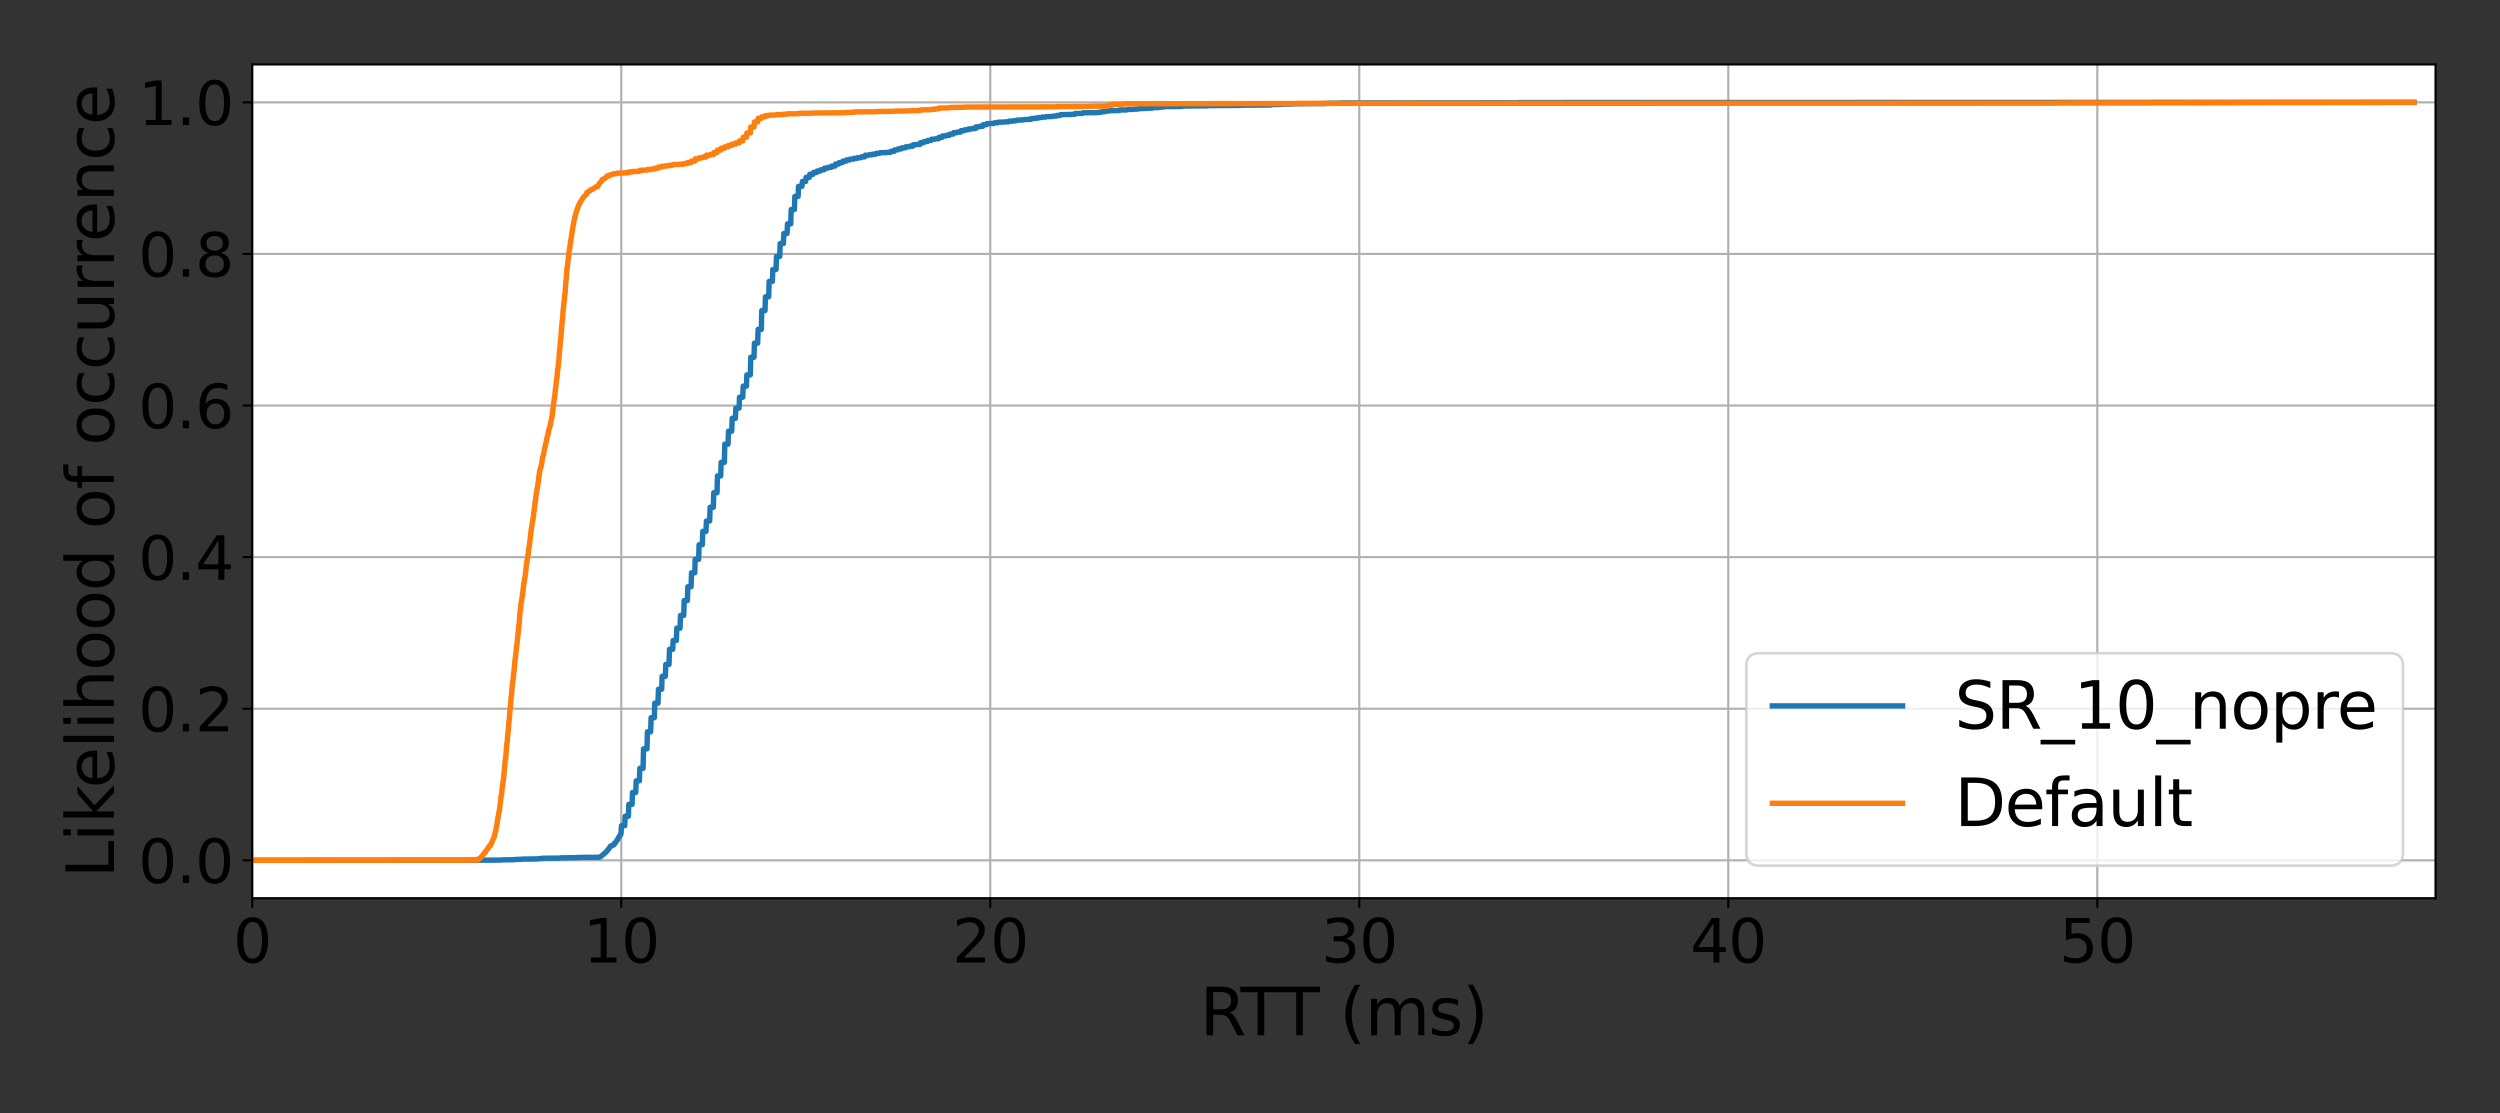 <?xml version="1.0" encoding="utf-8" standalone="no"?>
<!DOCTYPE svg PUBLIC "-//W3C//DTD SVG 1.1//EN"
  "http://www.w3.org/Graphics/SVG/1.1/DTD/svg11.dtd">
<svg xmlns:xlink="http://www.w3.org/1999/xlink" width="921.6pt" height="410.4pt" viewBox="0 0 921.6 410.4" xmlns="http://www.w3.org/2000/svg" version="1.1">
 <rect x="0" y="0" width="921.6" height="410.4" fill="#333333" stroke="none"/>
 <defs>
  <style type="text/css">*{stroke-linejoin: round; stroke-linecap: butt}</style>
 </defs>
 <g id="figure_1">
  <g id="patch_1">
   <path d="M 0 410.4 
L 921.6 410.4 
L 921.6 0 
L 0 0 
L 0 410.4 
z
" style="fill: none"/>
  </g>
  <g id="axes_1">
   <g id="patch_2">
    <path d="M 92.974 331.121 
L 897.84 331.121 
L 897.84 23.76 
L 92.974 23.76 
z
" style="fill: #ffffff"/>
   </g>
   <g id="matplotlib.axis_1">
    <g id="xtick_1">
     <g id="line2d_1">
      <path d="M 92.974 331.121 
L 92.974 23.76 
" clip-path="url(#p7b91f617e2)" style="fill: none; stroke: #b0b0b0; stroke-width: 0.8; stroke-linecap: square"/>
     </g>
     <g id="line2d_2">
      <defs>
       <path id="mb6446c15c0" d="M 0 0 
L 0 3.5 
" style="stroke: #000000; stroke-width: 0.8"/>
      </defs>
      <g>
       <use xlink:href="#mb6446c15c0" x="92.974" y="331.121" style="stroke: #000000; stroke-width: 0.8"/>
      </g>
     </g>
     <g id="text_1">
      <!-- 0 -->
      <g transform="translate(85.976 354.837)scale(0.22 -0.22)">
       <defs>
        <path id="DejaVuSans-30" d="M 2034 4250 
Q 1547 4250 1301 3770 
Q 1056 3291 1056 2328 
Q 1056 1369 1301 889 
Q 1547 409 2034 409 
Q 2525 409 2770 889 
Q 3016 1369 3016 2328 
Q 3016 3291 2770 3770 
Q 2525 4250 2034 4250 
z
M 2034 4750 
Q 2819 4750 3233 4129 
Q 3647 3509 3647 2328 
Q 3647 1150 3233 529 
Q 2819 -91 2034 -91 
Q 1250 -91 836 529 
Q 422 1150 422 2328 
Q 422 3509 836 4129 
Q 1250 4750 2034 4750 
z
" transform="scale(0.016)"/>
       </defs>
       <use xlink:href="#DejaVuSans-30"/>
      </g>
     </g>
    </g>
    <g id="xtick_2">
     <g id="line2d_3">
      <path d="M 229.01 331.121 
L 229.01 23.76 
" clip-path="url(#p7b91f617e2)" style="fill: none; stroke: #b0b0b0; stroke-width: 0.8; stroke-linecap: square"/>
     </g>
     <g id="line2d_4">
      <g>
       <use xlink:href="#mb6446c15c0" x="229.01" y="331.121" style="stroke: #000000; stroke-width: 0.8"/>
      </g>
     </g>
     <g id="text_2">
      <!-- 10 -->
      <g transform="translate(215.012 354.837)scale(0.22 -0.22)">
       <defs>
        <path id="DejaVuSans-31" d="M 794 531 
L 1825 531 
L 1825 4091 
L 703 3866 
L 703 4441 
L 1819 4666 
L 2450 4666 
L 2450 531 
L 3481 531 
L 3481 0 
L 794 0 
L 794 531 
z
" transform="scale(0.016)"/>
       </defs>
       <use xlink:href="#DejaVuSans-31"/>
       <use xlink:href="#DejaVuSans-30" x="63.623"/>
      </g>
     </g>
    </g>
    <g id="xtick_3">
     <g id="line2d_5">
      <path d="M 365.046 331.121 
L 365.046 23.76 
" clip-path="url(#p7b91f617e2)" style="fill: none; stroke: #b0b0b0; stroke-width: 0.8; stroke-linecap: square"/>
     </g>
     <g id="line2d_6">
      <g>
       <use xlink:href="#mb6446c15c0" x="365.046" y="331.121" style="stroke: #000000; stroke-width: 0.8"/>
      </g>
     </g>
     <g id="text_3">
      <!-- 20 -->
      <g transform="translate(351.048 354.837)scale(0.22 -0.22)">
       <defs>
        <path id="DejaVuSans-32" d="M 1228 531 
L 3431 531 
L 3431 0 
L 469 0 
L 469 531 
Q 828 903 1448 1529 
Q 2069 2156 2228 2338 
Q 2531 2678 2651 2914 
Q 2772 3150 2772 3378 
Q 2772 3750 2511 3984 
Q 2250 4219 1831 4219 
Q 1534 4219 1204 4116 
Q 875 4013 500 3803 
L 500 4441 
Q 881 4594 1212 4672 
Q 1544 4750 1819 4750 
Q 2544 4750 2975 4387 
Q 3406 4025 3406 3419 
Q 3406 3131 3298 2873 
Q 3191 2616 2906 2266 
Q 2828 2175 2409 1742 
Q 1991 1309 1228 531 
z
" transform="scale(0.016)"/>
       </defs>
       <use xlink:href="#DejaVuSans-32"/>
       <use xlink:href="#DejaVuSans-30" x="63.623"/>
      </g>
     </g>
    </g>
    <g id="xtick_4">
     <g id="line2d_7">
      <path d="M 501.081 331.121 
L 501.081 23.76 
" clip-path="url(#p7b91f617e2)" style="fill: none; stroke: #b0b0b0; stroke-width: 0.8; stroke-linecap: square"/>
     </g>
     <g id="line2d_8">
      <g>
       <use xlink:href="#mb6446c15c0" x="501.081" y="331.121" style="stroke: #000000; stroke-width: 0.8"/>
      </g>
     </g>
     <g id="text_4">
      <!-- 30 -->
      <g transform="translate(487.084 354.837)scale(0.22 -0.22)">
       <defs>
        <path id="DejaVuSans-33" d="M 2597 2516 
Q 3050 2419 3304 2112 
Q 3559 1806 3559 1356 
Q 3559 666 3084 287 
Q 2609 -91 1734 -91 
Q 1441 -91 1130 -33 
Q 819 25 488 141 
L 488 750 
Q 750 597 1062 519 
Q 1375 441 1716 441 
Q 2309 441 2620 675 
Q 2931 909 2931 1356 
Q 2931 1769 2642 2001 
Q 2353 2234 1838 2234 
L 1294 2234 
L 1294 2753 
L 1863 2753 
Q 2328 2753 2575 2939 
Q 2822 3125 2822 3475 
Q 2822 3834 2567 4026 
Q 2313 4219 1838 4219 
Q 1578 4219 1281 4162 
Q 984 4106 628 3988 
L 628 4550 
Q 988 4650 1302 4700 
Q 1616 4750 1894 4750 
Q 2613 4750 3031 4423 
Q 3450 4097 3450 3541 
Q 3450 3153 3228 2886 
Q 3006 2619 2597 2516 
z
" transform="scale(0.016)"/>
       </defs>
       <use xlink:href="#DejaVuSans-33"/>
       <use xlink:href="#DejaVuSans-30" x="63.623"/>
      </g>
     </g>
    </g>
    <g id="xtick_5">
     <g id="line2d_9">
      <path d="M 637.117 331.121 
L 637.117 23.76 
" clip-path="url(#p7b91f617e2)" style="fill: none; stroke: #b0b0b0; stroke-width: 0.8; stroke-linecap: square"/>
     </g>
     <g id="line2d_10">
      <g>
       <use xlink:href="#mb6446c15c0" x="637.117" y="331.121" style="stroke: #000000; stroke-width: 0.8"/>
      </g>
     </g>
     <g id="text_5">
      <!-- 40 -->
      <g transform="translate(623.119 354.837)scale(0.22 -0.22)">
       <defs>
        <path id="DejaVuSans-34" d="M 2419 4116 
L 825 1625 
L 2419 1625 
L 2419 4116 
z
M 2253 4666 
L 3047 4666 
L 3047 1625 
L 3713 1625 
L 3713 1100 
L 3047 1100 
L 3047 0 
L 2419 0 
L 2419 1100 
L 313 1100 
L 313 1709 
L 2253 4666 
z
" transform="scale(0.016)"/>
       </defs>
       <use xlink:href="#DejaVuSans-34"/>
       <use xlink:href="#DejaVuSans-30" x="63.623"/>
      </g>
     </g>
    </g>
    <g id="xtick_6">
     <g id="line2d_11">
      <path d="M 773.152 331.121 
L 773.152 23.76 
" clip-path="url(#p7b91f617e2)" style="fill: none; stroke: #b0b0b0; stroke-width: 0.8; stroke-linecap: square"/>
     </g>
     <g id="line2d_12">
      <g>
       <use xlink:href="#mb6446c15c0" x="773.152" y="331.121" style="stroke: #000000; stroke-width: 0.8"/>
      </g>
     </g>
     <g id="text_6">
      <!-- 50 -->
      <g transform="translate(759.155 354.837)scale(0.22 -0.22)">
       <defs>
        <path id="DejaVuSans-35" d="M 691 4666 
L 3169 4666 
L 3169 4134 
L 1269 4134 
L 1269 2991 
Q 1406 3038 1543 3061 
Q 1681 3084 1819 3084 
Q 2600 3084 3056 2656 
Q 3513 2228 3513 1497 
Q 3513 744 3044 326 
Q 2575 -91 1722 -91 
Q 1428 -91 1123 -41 
Q 819 9 494 109 
L 494 744 
Q 775 591 1075 516 
Q 1375 441 1709 441 
Q 2250 441 2565 725 
Q 2881 1009 2881 1497 
Q 2881 1984 2565 2268 
Q 2250 2553 1709 2553 
Q 1456 2553 1204 2497 
Q 953 2441 691 2322 
L 691 4666 
z
" transform="scale(0.016)"/>
       </defs>
       <use xlink:href="#DejaVuSans-35"/>
       <use xlink:href="#DejaVuSans-30" x="63.623"/>
      </g>
     </g>
    </g>
    <g id="text_7">
     <!-- RTT (ms) -->
     <g transform="translate(442.373 381.649)scale(0.24 -0.24)">
      <defs>
       <path id="DejaVuSans-52" d="M 2841 2188 
Q 3044 2119 3236 1894 
Q 3428 1669 3622 1275 
L 4263 0 
L 3584 0 
L 2988 1197 
Q 2756 1666 2539 1819 
Q 2322 1972 1947 1972 
L 1259 1972 
L 1259 0 
L 628 0 
L 628 4666 
L 2053 4666 
Q 2853 4666 3247 4331 
Q 3641 3997 3641 3322 
Q 3641 2881 3436 2590 
Q 3231 2300 2841 2188 
z
M 1259 4147 
L 1259 2491 
L 2053 2491 
Q 2509 2491 2742 2702 
Q 2975 2913 2975 3322 
Q 2975 3731 2742 3939 
Q 2509 4147 2053 4147 
L 1259 4147 
z
" transform="scale(0.016)"/>
       <path id="DejaVuSans-54" d="M -19 4666 
L 3928 4666 
L 3928 4134 
L 2272 4134 
L 2272 0 
L 1638 0 
L 1638 4134 
L -19 4134 
L -19 4666 
z
" transform="scale(0.016)"/>
       <path id="DejaVuSans-20" transform="scale(0.016)"/>
       <path id="DejaVuSans-28" d="M 1984 4856 
Q 1566 4138 1362 3434 
Q 1159 2731 1159 2009 
Q 1159 1288 1364 580 
Q 1569 -128 1984 -844 
L 1484 -844 
Q 1016 -109 783 600 
Q 550 1309 550 2009 
Q 550 2706 781 3412 
Q 1013 4119 1484 4856 
L 1984 4856 
z
" transform="scale(0.016)"/>
       <path id="DejaVuSans-6d" d="M 3328 2828 
Q 3544 3216 3844 3400 
Q 4144 3584 4550 3584 
Q 5097 3584 5394 3201 
Q 5691 2819 5691 2113 
L 5691 0 
L 5113 0 
L 5113 2094 
Q 5113 2597 4934 2840 
Q 4756 3084 4391 3084 
Q 3944 3084 3684 2787 
Q 3425 2491 3425 1978 
L 3425 0 
L 2847 0 
L 2847 2094 
Q 2847 2600 2669 2842 
Q 2491 3084 2119 3084 
Q 1678 3084 1418 2786 
Q 1159 2488 1159 1978 
L 1159 0 
L 581 0 
L 581 3500 
L 1159 3500 
L 1159 2956 
Q 1356 3278 1631 3431 
Q 1906 3584 2284 3584 
Q 2666 3584 2933 3390 
Q 3200 3197 3328 2828 
z
" transform="scale(0.016)"/>
       <path id="DejaVuSans-73" d="M 2834 3397 
L 2834 2853 
Q 2591 2978 2328 3040 
Q 2066 3103 1784 3103 
Q 1356 3103 1142 2972 
Q 928 2841 928 2578 
Q 928 2378 1081 2264 
Q 1234 2150 1697 2047 
L 1894 2003 
Q 2506 1872 2764 1633 
Q 3022 1394 3022 966 
Q 3022 478 2636 193 
Q 2250 -91 1575 -91 
Q 1294 -91 989 -36 
Q 684 19 347 128 
L 347 722 
Q 666 556 975 473 
Q 1284 391 1588 391 
Q 1994 391 2212 530 
Q 2431 669 2431 922 
Q 2431 1156 2273 1281 
Q 2116 1406 1581 1522 
L 1381 1569 
Q 847 1681 609 1914 
Q 372 2147 372 2553 
Q 372 3047 722 3315 
Q 1072 3584 1716 3584 
Q 2034 3584 2315 3537 
Q 2597 3491 2834 3397 
z
" transform="scale(0.016)"/>
       <path id="DejaVuSans-29" d="M 513 4856 
L 1013 4856 
Q 1481 4119 1714 3412 
Q 1947 2706 1947 2009 
Q 1947 1309 1714 600 
Q 1481 -109 1013 -844 
L 513 -844 
Q 928 -128 1133 580 
Q 1338 1288 1338 2009 
Q 1338 2731 1133 3434 
Q 928 4138 513 4856 
z
" transform="scale(0.016)"/>
      </defs>
      <use xlink:href="#DejaVuSans-52"/>
      <use xlink:href="#DejaVuSans-54" x="62.232"/>
      <use xlink:href="#DejaVuSans-54" x="121.566"/>
      <use xlink:href="#DejaVuSans-20" x="182.65"/>
      <use xlink:href="#DejaVuSans-28" x="214.438"/>
      <use xlink:href="#DejaVuSans-6d" x="253.451"/>
      <use xlink:href="#DejaVuSans-73" x="350.863"/>
      <use xlink:href="#DejaVuSans-29" x="402.963"/>
     </g>
    </g>
   </g>
   <g id="matplotlib.axis_2">
    <g id="ytick_1">
     <g id="line2d_13">
      <path d="M 92.974 317.15 
L 897.84 317.15 
" clip-path="url(#p7b91f617e2)" style="fill: none; stroke: #b0b0b0; stroke-width: 0.8; stroke-linecap: square"/>
     </g>
     <g id="line2d_14">
      <defs>
       <path id="meb76ca1821" d="M 0 0 
L -3.5 0 
" style="stroke: #000000; stroke-width: 0.8"/>
      </defs>
      <g>
       <use xlink:href="#meb76ca1821" x="92.974" y="317.15" style="stroke: #000000; stroke-width: 0.8"/>
      </g>
     </g>
     <g id="text_8">
      <!-- 0.0 -->
      <g transform="translate(50.987 325.508)scale(0.22 -0.22)">
       <defs>
        <path id="DejaVuSans-2e" d="M 684 794 
L 1344 794 
L 1344 0 
L 684 0 
L 684 794 
z
" transform="scale(0.016)"/>
       </defs>
       <use xlink:href="#DejaVuSans-30"/>
       <use xlink:href="#DejaVuSans-2e" x="63.623"/>
       <use xlink:href="#DejaVuSans-30" x="95.41"/>
      </g>
     </g>
    </g>
    <g id="ytick_2">
     <g id="line2d_15">
      <path d="M 92.974 261.266 
L 897.84 261.266 
" clip-path="url(#p7b91f617e2)" style="fill: none; stroke: #b0b0b0; stroke-width: 0.8; stroke-linecap: square"/>
     </g>
     <g id="line2d_16">
      <g>
       <use xlink:href="#meb76ca1821" x="92.974" y="261.266" style="stroke: #000000; stroke-width: 0.8"/>
      </g>
     </g>
     <g id="text_9">
      <!-- 0.2 -->
      <g transform="translate(50.987 269.624)scale(0.22 -0.22)">
       <use xlink:href="#DejaVuSans-30"/>
       <use xlink:href="#DejaVuSans-2e" x="63.623"/>
       <use xlink:href="#DejaVuSans-32" x="95.41"/>
      </g>
     </g>
    </g>
    <g id="ytick_3">
     <g id="line2d_17">
      <path d="M 92.974 205.382 
L 897.84 205.382 
" clip-path="url(#p7b91f617e2)" style="fill: none; stroke: #b0b0b0; stroke-width: 0.8; stroke-linecap: square"/>
     </g>
     <g id="line2d_18">
      <g>
       <use xlink:href="#meb76ca1821" x="92.974" y="205.382" style="stroke: #000000; stroke-width: 0.8"/>
      </g>
     </g>
     <g id="text_10">
      <!-- 0.4 -->
      <g transform="translate(50.987 213.74)scale(0.22 -0.22)">
       <use xlink:href="#DejaVuSans-30"/>
       <use xlink:href="#DejaVuSans-2e" x="63.623"/>
       <use xlink:href="#DejaVuSans-34" x="95.41"/>
      </g>
     </g>
    </g>
    <g id="ytick_4">
     <g id="line2d_19">
      <path d="M 92.974 149.498 
L 897.84 149.498 
" clip-path="url(#p7b91f617e2)" style="fill: none; stroke: #b0b0b0; stroke-width: 0.8; stroke-linecap: square"/>
     </g>
     <g id="line2d_20">
      <g>
       <use xlink:href="#meb76ca1821" x="92.974" y="149.498" style="stroke: #000000; stroke-width: 0.8"/>
      </g>
     </g>
     <g id="text_11">
      <!-- 0.6 -->
      <g transform="translate(50.987 157.857)scale(0.22 -0.22)">
       <defs>
        <path id="DejaVuSans-36" d="M 2113 2584 
Q 1688 2584 1439 2293 
Q 1191 2003 1191 1497 
Q 1191 994 1439 701 
Q 1688 409 2113 409 
Q 2538 409 2786 701 
Q 3034 994 3034 1497 
Q 3034 2003 2786 2293 
Q 2538 2584 2113 2584 
z
M 3366 4563 
L 3366 3988 
Q 3128 4100 2886 4159 
Q 2644 4219 2406 4219 
Q 1781 4219 1451 3797 
Q 1122 3375 1075 2522 
Q 1259 2794 1537 2939 
Q 1816 3084 2150 3084 
Q 2853 3084 3261 2657 
Q 3669 2231 3669 1497 
Q 3669 778 3244 343 
Q 2819 -91 2113 -91 
Q 1303 -91 875 529 
Q 447 1150 447 2328 
Q 447 3434 972 4092 
Q 1497 4750 2381 4750 
Q 2619 4750 2861 4703 
Q 3103 4656 3366 4563 
z
" transform="scale(0.016)"/>
       </defs>
       <use xlink:href="#DejaVuSans-30"/>
       <use xlink:href="#DejaVuSans-2e" x="63.623"/>
       <use xlink:href="#DejaVuSans-36" x="95.41"/>
      </g>
     </g>
    </g>
    <g id="ytick_5">
     <g id="line2d_21">
      <path d="M 92.974 93.615 
L 897.84 93.615 
" clip-path="url(#p7b91f617e2)" style="fill: none; stroke: #b0b0b0; stroke-width: 0.8; stroke-linecap: square"/>
     </g>
     <g id="line2d_22">
      <g>
       <use xlink:href="#meb76ca1821" x="92.974" y="93.615" style="stroke: #000000; stroke-width: 0.8"/>
      </g>
     </g>
     <g id="text_12">
      <!-- 0.8 -->
      <g transform="translate(50.987 101.973)scale(0.22 -0.22)">
       <defs>
        <path id="DejaVuSans-38" d="M 2034 2216 
Q 1584 2216 1326 1975 
Q 1069 1734 1069 1313 
Q 1069 891 1326 650 
Q 1584 409 2034 409 
Q 2484 409 2743 651 
Q 3003 894 3003 1313 
Q 3003 1734 2745 1975 
Q 2488 2216 2034 2216 
z
M 1403 2484 
Q 997 2584 770 2862 
Q 544 3141 544 3541 
Q 544 4100 942 4425 
Q 1341 4750 2034 4750 
Q 2731 4750 3128 4425 
Q 3525 4100 3525 3541 
Q 3525 3141 3298 2862 
Q 3072 2584 2669 2484 
Q 3125 2378 3379 2068 
Q 3634 1759 3634 1313 
Q 3634 634 3220 271 
Q 2806 -91 2034 -91 
Q 1263 -91 848 271 
Q 434 634 434 1313 
Q 434 1759 690 2068 
Q 947 2378 1403 2484 
z
M 1172 3481 
Q 1172 3119 1398 2916 
Q 1625 2713 2034 2713 
Q 2441 2713 2670 2916 
Q 2900 3119 2900 3481 
Q 2900 3844 2670 4047 
Q 2441 4250 2034 4250 
Q 1625 4250 1398 4047 
Q 1172 3844 1172 3481 
z
" transform="scale(0.016)"/>
       </defs>
       <use xlink:href="#DejaVuSans-30"/>
       <use xlink:href="#DejaVuSans-2e" x="63.623"/>
       <use xlink:href="#DejaVuSans-38" x="95.41"/>
      </g>
     </g>
    </g>
    <g id="ytick_6">
     <g id="line2d_23">
      <path d="M 92.974 37.731 
L 897.84 37.731 
" clip-path="url(#p7b91f617e2)" style="fill: none; stroke: #b0b0b0; stroke-width: 0.8; stroke-linecap: square"/>
     </g>
     <g id="line2d_24">
      <g>
       <use xlink:href="#meb76ca1821" x="92.974" y="37.731" style="stroke: #000000; stroke-width: 0.8"/>
      </g>
     </g>
     <g id="text_13">
      <!-- 1.0 -->
      <g transform="translate(50.987 46.089)scale(0.22 -0.22)">
       <use xlink:href="#DejaVuSans-31"/>
       <use xlink:href="#DejaVuSans-2e" x="63.623"/>
       <use xlink:href="#DejaVuSans-30" x="95.41"/>
      </g>
     </g>
    </g>
    <g id="text_14">
     <!-- Likelihood of occurrence -->
     <g transform="translate(41.996 323.628)rotate(-90)scale(0.24 -0.24)">
      <defs>
       <path id="DejaVuSans-4c" d="M 628 4666 
L 1259 4666 
L 1259 531 
L 3531 531 
L 3531 0 
L 628 0 
L 628 4666 
z
" transform="scale(0.016)"/>
       <path id="DejaVuSans-69" d="M 603 3500 
L 1178 3500 
L 1178 0 
L 603 0 
L 603 3500 
z
M 603 4863 
L 1178 4863 
L 1178 4134 
L 603 4134 
L 603 4863 
z
" transform="scale(0.016)"/>
       <path id="DejaVuSans-6b" d="M 581 4863 
L 1159 4863 
L 1159 1991 
L 2875 3500 
L 3609 3500 
L 1753 1863 
L 3688 0 
L 2938 0 
L 1159 1709 
L 1159 0 
L 581 0 
L 581 4863 
z
" transform="scale(0.016)"/>
       <path id="DejaVuSans-65" d="M 3597 1894 
L 3597 1613 
L 953 1613 
Q 991 1019 1311 708 
Q 1631 397 2203 397 
Q 2534 397 2845 478 
Q 3156 559 3463 722 
L 3463 178 
Q 3153 47 2828 -22 
Q 2503 -91 2169 -91 
Q 1331 -91 842 396 
Q 353 884 353 1716 
Q 353 2575 817 3079 
Q 1281 3584 2069 3584 
Q 2775 3584 3186 3129 
Q 3597 2675 3597 1894 
z
M 3022 2063 
Q 3016 2534 2758 2815 
Q 2500 3097 2075 3097 
Q 1594 3097 1305 2825 
Q 1016 2553 972 2059 
L 3022 2063 
z
" transform="scale(0.016)"/>
       <path id="DejaVuSans-6c" d="M 603 4863 
L 1178 4863 
L 1178 0 
L 603 0 
L 603 4863 
z
" transform="scale(0.016)"/>
       <path id="DejaVuSans-68" d="M 3513 2113 
L 3513 0 
L 2938 0 
L 2938 2094 
Q 2938 2591 2744 2837 
Q 2550 3084 2163 3084 
Q 1697 3084 1428 2787 
Q 1159 2491 1159 1978 
L 1159 0 
L 581 0 
L 581 4863 
L 1159 4863 
L 1159 2956 
Q 1366 3272 1645 3428 
Q 1925 3584 2291 3584 
Q 2894 3584 3203 3211 
Q 3513 2838 3513 2113 
z
" transform="scale(0.016)"/>
       <path id="DejaVuSans-6f" d="M 1959 3097 
Q 1497 3097 1228 2736 
Q 959 2375 959 1747 
Q 959 1119 1226 758 
Q 1494 397 1959 397 
Q 2419 397 2687 759 
Q 2956 1122 2956 1747 
Q 2956 2369 2687 2733 
Q 2419 3097 1959 3097 
z
M 1959 3584 
Q 2709 3584 3137 3096 
Q 3566 2609 3566 1747 
Q 3566 888 3137 398 
Q 2709 -91 1959 -91 
Q 1206 -91 779 398 
Q 353 888 353 1747 
Q 353 2609 779 3096 
Q 1206 3584 1959 3584 
z
" transform="scale(0.016)"/>
       <path id="DejaVuSans-64" d="M 2906 2969 
L 2906 4863 
L 3481 4863 
L 3481 0 
L 2906 0 
L 2906 525 
Q 2725 213 2448 61 
Q 2172 -91 1784 -91 
Q 1150 -91 751 415 
Q 353 922 353 1747 
Q 353 2572 751 3078 
Q 1150 3584 1784 3584 
Q 2172 3584 2448 3432 
Q 2725 3281 2906 2969 
z
M 947 1747 
Q 947 1113 1208 752 
Q 1469 391 1925 391 
Q 2381 391 2643 752 
Q 2906 1113 2906 1747 
Q 2906 2381 2643 2742 
Q 2381 3103 1925 3103 
Q 1469 3103 1208 2742 
Q 947 2381 947 1747 
z
" transform="scale(0.016)"/>
       <path id="DejaVuSans-66" d="M 2375 4863 
L 2375 4384 
L 1825 4384 
Q 1516 4384 1395 4259 
Q 1275 4134 1275 3809 
L 1275 3500 
L 2222 3500 
L 2222 3053 
L 1275 3053 
L 1275 0 
L 697 0 
L 697 3053 
L 147 3053 
L 147 3500 
L 697 3500 
L 697 3744 
Q 697 4328 969 4595 
Q 1241 4863 1831 4863 
L 2375 4863 
z
" transform="scale(0.016)"/>
       <path id="DejaVuSans-63" d="M 3122 3366 
L 3122 2828 
Q 2878 2963 2633 3030 
Q 2388 3097 2138 3097 
Q 1578 3097 1268 2742 
Q 959 2388 959 1747 
Q 959 1106 1268 751 
Q 1578 397 2138 397 
Q 2388 397 2633 464 
Q 2878 531 3122 666 
L 3122 134 
Q 2881 22 2623 -34 
Q 2366 -91 2075 -91 
Q 1284 -91 818 406 
Q 353 903 353 1747 
Q 353 2603 823 3093 
Q 1294 3584 2113 3584 
Q 2378 3584 2631 3529 
Q 2884 3475 3122 3366 
z
" transform="scale(0.016)"/>
       <path id="DejaVuSans-75" d="M 544 1381 
L 544 3500 
L 1119 3500 
L 1119 1403 
Q 1119 906 1312 657 
Q 1506 409 1894 409 
Q 2359 409 2629 706 
Q 2900 1003 2900 1516 
L 2900 3500 
L 3475 3500 
L 3475 0 
L 2900 0 
L 2900 538 
Q 2691 219 2414 64 
Q 2138 -91 1772 -91 
Q 1169 -91 856 284 
Q 544 659 544 1381 
z
M 1991 3584 
L 1991 3584 
z
" transform="scale(0.016)"/>
       <path id="DejaVuSans-72" d="M 2631 2963 
Q 2534 3019 2420 3045 
Q 2306 3072 2169 3072 
Q 1681 3072 1420 2755 
Q 1159 2438 1159 1844 
L 1159 0 
L 581 0 
L 581 3500 
L 1159 3500 
L 1159 2956 
Q 1341 3275 1631 3429 
Q 1922 3584 2338 3584 
Q 2397 3584 2469 3576 
Q 2541 3569 2628 3553 
L 2631 2963 
z
" transform="scale(0.016)"/>
       <path id="DejaVuSans-6e" d="M 3513 2113 
L 3513 0 
L 2938 0 
L 2938 2094 
Q 2938 2591 2744 2837 
Q 2550 3084 2163 3084 
Q 1697 3084 1428 2787 
Q 1159 2491 1159 1978 
L 1159 0 
L 581 0 
L 581 3500 
L 1159 3500 
L 1159 2956 
Q 1366 3272 1645 3428 
Q 1925 3584 2291 3584 
Q 2894 3584 3203 3211 
Q 3513 2838 3513 2113 
z
" transform="scale(0.016)"/>
      </defs>
      <use xlink:href="#DejaVuSans-4c"/>
      <use xlink:href="#DejaVuSans-69" x="55.713"/>
      <use xlink:href="#DejaVuSans-6b" x="83.496"/>
      <use xlink:href="#DejaVuSans-65" x="137.781"/>
      <use xlink:href="#DejaVuSans-6c" x="199.305"/>
      <use xlink:href="#DejaVuSans-69" x="227.088"/>
      <use xlink:href="#DejaVuSans-68" x="254.871"/>
      <use xlink:href="#DejaVuSans-6f" x="318.25"/>
      <use xlink:href="#DejaVuSans-6f" x="379.432"/>
      <use xlink:href="#DejaVuSans-64" x="440.613"/>
      <use xlink:href="#DejaVuSans-20" x="504.09"/>
      <use xlink:href="#DejaVuSans-6f" x="535.877"/>
      <use xlink:href="#DejaVuSans-66" x="597.059"/>
      <use xlink:href="#DejaVuSans-20" x="632.264"/>
      <use xlink:href="#DejaVuSans-6f" x="664.051"/>
      <use xlink:href="#DejaVuSans-63" x="725.232"/>
      <use xlink:href="#DejaVuSans-63" x="780.213"/>
      <use xlink:href="#DejaVuSans-75" x="835.193"/>
      <use xlink:href="#DejaVuSans-72" x="898.572"/>
      <use xlink:href="#DejaVuSans-72" x="937.936"/>
      <use xlink:href="#DejaVuSans-65" x="976.799"/>
      <use xlink:href="#DejaVuSans-6e" x="1038.322"/>
      <use xlink:href="#DejaVuSans-63" x="1101.701"/>
      <use xlink:href="#DejaVuSans-65" x="1156.682"/>
     </g>
    </g>
   </g>
   <g id="line2d_25">
    <path d="M 92.974 317.15 
L 184.467 317.074 
L 184.706 316.999 
L 189.488 316.923 
L 189.727 316.848 
L 192.198 316.772 
L 192.437 316.696 
L 198.175 316.621 
L 198.414 316.545 
L 199.849 316.47 
L 200.088 316.394 
L 206.384 316.319 
L 206.623 316.243 
L 212.601 316.168 
L 212.84 316.092 
L 220.889 316.017 
L 221.208 315.866 
L 221.447 315.79 
L 223.28 314.204 
L 223.36 314.204 
L 223.678 313.75 
L 223.758 313.75 
L 223.918 313.448 
L 224.316 313.071 
L 224.475 312.768 
L 224.715 312.466 
L 224.954 312.013 
L 225.272 311.937 
L 225.432 311.711 
L 225.671 311.635 
L 226.069 311.56 
L 226.309 311.333 
L 226.388 311.333 
L 226.548 310.804 
L 226.787 310.804 
L 227.504 309.671 
L 227.584 309.671 
L 228.062 308.614 
L 228.301 308.538 
L 228.62 307.707 
L 228.779 307.707 
L 228.939 307.405 
L 229.098 304.384 
L 230.293 304.384 
L 230.453 300.909 
L 231.648 300.909 
L 231.808 296.528 
L 233.003 296.528 
L 233.163 292.146 
L 234.358 292.146 
L 234.517 287.841 
L 235.713 287.841 
L 235.872 283.233 
L 237.068 283.233 
L 237.227 276.056 
L 238.502 276.056 
L 238.662 269.787 
L 239.857 269.787 
L 240.017 264.575 
L 241.212 264.575 
L 241.371 259.211 
L 242.567 259.211 
L 242.726 254.075 
L 243.922 254.075 
L 244.081 249.316 
L 245.277 249.316 
L 245.436 244.934 
L 246.631 244.934 
L 246.791 239.345 
L 247.986 239.345 
L 248.146 236.096 
L 249.341 236.096 
L 249.501 231.564 
L 250.696 231.564 
L 250.855 226.881 
L 252.051 226.881 
L 252.21 221.366 
L 253.406 221.366 
L 253.565 216.305 
L 254.761 216.305 
L 254.92 211.168 
L 256.115 211.168 
L 256.275 206.183 
L 257.55 206.183 
L 257.709 200.82 
L 258.905 200.82 
L 259.064 195.91 
L 260.26 195.91 
L 260.419 192.057 
L 261.615 192.057 
L 261.774 186.996 
L 262.969 186.996 
L 263.129 181.633 
L 264.324 181.633 
L 264.484 175.439 
L 265.679 175.439 
L 265.839 170.453 
L 267.034 170.453 
L 267.193 163.73 
L 268.389 163.73 
L 268.548 158.971 
L 269.744 158.971 
L 269.903 154.212 
L 271.099 154.212 
L 271.258 150.435 
L 272.453 150.435 
L 272.613 146.432 
L 273.808 146.432 
L 273.968 142.352 
L 275.163 142.352 
L 275.323 138.198 
L 276.598 138.198 
L 276.757 131.701 
L 277.953 131.701 
L 278.112 126.489 
L 279.307 126.489 
L 279.467 121.428 
L 280.662 121.428 
L 280.822 114.479 
L 282.017 114.479 
L 282.177 109.417 
L 283.372 109.417 
L 283.531 103.752 
L 284.727 103.752 
L 284.886 99.371 
L 286.082 99.371 
L 286.241 94.536 
L 287.437 94.536 
L 287.596 89.777 
L 288.791 89.777 
L 288.951 86.076 
L 290.146 86.076 
L 290.306 82.526 
L 291.501 82.526 
L 291.661 77.238 
L 292.856 77.238 
L 293.015 72.403 
L 294.211 72.403 
L 294.37 68.702 
L 295.645 68.702 
L 295.805 66.889 
L 297 66.889 
L 297.16 65.378 
L 298.355 65.378 
L 298.515 64.245 
L 299.71 64.245 
L 299.869 63.565 
L 301.065 63.565 
L 301.224 63.037 
L 302.42 63.037 
L 302.579 62.583 
L 303.775 62.583 
L 303.934 61.979 
L 305.129 61.979 
L 305.289 61.677 
L 306.484 61.677 
L 306.644 61.224 
L 307.839 61.224 
L 307.999 60.468 
L 309.194 60.468 
L 309.353 59.939 
L 310.549 59.939 
L 310.708 59.411 
L 311.904 59.411 
L 312.063 58.957 
L 313.259 58.957 
L 313.418 58.655 
L 314.693 58.655 
L 314.853 58.353 
L 316.048 58.353 
L 316.207 58.126 
L 317.403 58.126 
L 317.562 57.824 
L 318.758 57.824 
L 318.917 57.22 
L 320.113 57.22 
L 320.272 57.069 
L 321.467 57.069 
L 321.627 56.842 
L 322.822 56.842 
L 322.982 56.54 
L 324.177 56.54 
L 324.337 56.314 
L 326.887 56.238 
L 327.126 56.162 
L 328.242 56.162 
L 328.401 55.785 
L 329.597 55.785 
L 329.756 55.256 
L 330.952 55.256 
L 331.111 54.878 
L 332.306 54.878 
L 332.466 54.501 
L 333.741 54.501 
L 333.9 54.123 
L 335.096 54.123 
L 335.255 53.896 
L 336.451 53.896 
L 336.61 53.368 
L 337.806 53.368 
L 337.965 53.216 
L 339.16 53.216 
L 339.32 52.612 
L 340.515 52.612 
L 340.675 52.159 
L 341.87 52.159 
L 342.029 51.781 
L 343.225 51.781 
L 343.384 51.328 
L 344.58 51.328 
L 344.739 51.177 
L 345.935 51.177 
L 346.094 50.648 
L 347.29 50.648 
L 347.449 50.119 
L 348.644 50.119 
L 348.804 49.893 
L 349.999 49.893 
L 350.159 49.439 
L 351.354 49.439 
L 351.514 48.911 
L 352.709 48.911 
L 352.868 48.684 
L 354.144 48.684 
L 354.303 48.155 
L 355.498 48.155 
L 355.658 47.853 
L 356.853 47.853 
L 357.013 47.551 
L 358.208 47.551 
L 358.368 47.4 
L 359.563 47.4 
L 359.722 46.796 
L 360.918 46.796 
L 361.077 46.569 
L 362.273 46.569 
L 362.432 45.965 
L 363.628 45.965 
L 363.787 45.587 
L 366.337 45.511 
L 366.497 45.285 
L 367.692 45.285 
L 367.852 45.058 
L 370.402 44.983 
L 370.641 44.907 
L 371.757 44.907 
L 371.916 44.681 
L 373.191 44.681 
L 373.351 44.529 
L 374.546 44.529 
L 374.706 44.303 
L 377.256 44.227 
L 377.415 44.076 
L 379.966 44.001 
L 380.125 43.699 
L 381.32 43.699 
L 381.48 43.547 
L 382.675 43.547 
L 382.835 43.321 
L 384.03 43.321 
L 384.19 43.17 
L 385.385 43.17 
L 385.544 43.019 
L 388.095 42.943 
L 388.254 42.792 
L 389.45 42.792 
L 389.609 42.565 
L 390.804 42.565 
L 390.964 42.263 
L 394.949 42.188 
L 395.188 42.112 
L 396.304 42.112 
L 396.463 41.81 
L 399.013 41.81 
L 399.173 41.583 
L 404.433 41.508 
L 404.672 41.432 
L 405.788 41.432 
L 405.947 41.206 
L 407.142 41.206 
L 407.302 40.979 
L 408.497 40.979 
L 408.657 40.828 
L 412.642 40.752 
L 412.801 40.526 
L 415.351 40.526 
L 415.511 40.375 
L 418.061 40.299 
L 418.3 40.224 
L 419.416 40.224 
L 419.575 40.073 
L 422.126 39.997 
L 422.365 39.922 
L 424.835 39.846 
L 424.995 39.695 
L 427.545 39.619 
L 427.704 39.468 
L 428.9 39.468 
L 429.059 39.317 
L 435.754 39.242 
L 435.913 39.091 
L 445.238 39.015 
L 445.477 38.94 
L 457.511 38.864 
L 457.75 38.788 
L 468.43 38.713 
L 468.589 38.562 
L 472.495 38.486 
L 472.734 38.411 
L 476.559 38.335 
L 476.798 38.26 
L 488.833 38.184 
L 489.072 38.109 
L 494.252 38.033 
L 494.491 37.958 
L 559.524 37.882 
L 559.763 37.806 
L 889.871 37.731 
L 889.871 37.731 
" clip-path="url(#p7b91f617e2)" style="fill: none; stroke: #1f77b4; stroke-width: 2; stroke-linecap: square"/>
   </g>
   <g id="line2d_26">
    <path d="M 92.974 317.15 
L 175.86 317.074 
L 176.179 316.924 
L 176.258 316.924 
L 176.497 316.548 
L 176.737 316.548 
L 177.055 316.172 
L 177.215 316.097 
L 177.454 315.871 
L 177.534 315.871 
L 177.773 315.42 
L 178.331 314.818 
L 178.49 314.517 
L 178.729 314.216 
L 178.888 314.216 
L 179.128 313.69 
L 179.287 313.464 
L 179.845 312.863 
L 180.164 312.186 
L 180.243 312.186 
L 180.403 311.885 
L 180.562 311.734 
L 180.801 311.659 
L 181.12 310.832 
L 181.2 310.832 
L 181.439 310.23 
L 181.758 309.403 
L 181.917 309.102 
L 181.997 309.102 
L 182.156 308.575 
L 182.794 306.093 
L 183.033 304.514 
L 183.112 304.514 
L 183.591 301.129 
L 183.67 301.129 
L 183.989 298.948 
L 184.069 298.948 
L 184.786 293.081 
L 184.866 293.081 
L 185.185 289.922 
L 185.264 289.922 
L 185.503 287.516 
L 185.583 287.516 
L 186.3 279.844 
L 186.38 279.844 
L 186.858 273.977 
L 186.938 273.977 
L 187.257 269.916 
L 187.336 269.916 
L 187.655 265.478 
L 187.735 265.478 
L 188.054 260.965 
L 188.133 260.965 
L 188.452 256.678 
L 188.532 256.678 
L 188.771 253.519 
L 189.01 251.263 
L 189.09 251.263 
L 189.409 247.652 
L 189.488 247.652 
L 189.807 243.44 
L 189.887 243.44 
L 190.046 242.011 
L 190.684 236.445 
L 190.923 233.813 
L 191.002 233.813 
L 191.321 229.902 
L 191.401 229.902 
L 191.72 225.239 
L 191.799 225.239 
L 192.118 222.004 
L 192.198 222.004 
L 192.437 220.199 
L 192.517 220.199 
L 193.075 215.235 
L 193.154 215.235 
L 193.393 213.28 
L 193.473 213.28 
L 193.712 211.474 
L 194.19 207.112 
L 194.27 207.112 
L 194.589 204.705 
L 194.669 204.705 
L 194.987 201.772 
L 195.067 201.772 
L 195.864 195.003 
L 196.023 194.1 
L 196.263 192.671 
L 196.422 191.618 
L 196.661 190.114 
L 196.9 187.857 
L 196.98 187.857 
L 197.299 184.698 
L 197.378 184.698 
L 197.697 181.84 
L 197.777 181.84 
L 198.016 179.96 
L 198.096 179.96 
L 198.414 177.553 
L 198.494 177.553 
L 198.653 175.447 
L 198.733 175.447 
L 198.972 173.416 
L 199.052 173.416 
L 199.69 171.01 
L 200.008 168.603 
L 200.088 168.603 
L 200.327 167.55 
L 200.407 167.55 
L 200.726 165.218 
L 200.805 165.218 
L 201.921 160.254 
L 202.001 160.254 
L 202.32 158.298 
L 202.399 158.298 
L 202.638 157.396 
L 202.718 157.396 
L 202.957 156.192 
L 203.435 153.71 
L 203.515 153.71 
L 203.913 150.251 
L 204.392 146.49 
L 204.471 146.49 
L 204.79 143.03 
L 204.87 143.03 
L 205.189 139.645 
L 205.268 139.645 
L 205.587 136.11 
L 205.667 136.11 
L 205.906 133.553 
L 205.986 133.553 
L 206.304 128.664 
L 206.384 128.664 
L 206.703 124.528 
L 206.783 124.528 
L 207.022 120.842 
L 207.261 118.21 
L 207.34 118.21 
L 207.659 113.471 
L 207.739 113.471 
L 207.898 111.29 
L 207.978 111.29 
L 208.217 108.357 
L 208.297 108.357 
L 208.616 103.468 
L 208.695 103.468 
L 209.014 98.804 
L 209.094 98.804 
L 209.652 94.066 
L 209.731 93.539 
L 209.971 91.358 
L 210.05 91.358 
L 210.289 89.478 
L 211.325 82.859 
L 211.405 82.859 
L 211.644 81.204 
L 211.883 80.227 
L 211.963 80.227 
L 212.122 79.098 
L 212.202 79.098 
L 212.441 77.97 
L 212.521 77.97 
L 212.601 77.82 
L 212.84 76.842 
L 212.919 76.842 
L 213.238 75.789 
L 213.318 75.789 
L 213.557 75.187 
L 214.593 73.382 
L 214.673 73.382 
L 215.31 72.404 
L 216.187 71.652 
L 216.346 70.975 
L 216.585 70.9 
L 217.382 70.298 
L 217.542 70.298 
L 217.701 69.998 
L 217.781 69.998 
L 217.94 69.847 
L 218.498 69.772 
L 219.375 69.095 
L 219.534 69.02 
L 219.694 68.869 
L 220.251 68.794 
L 220.411 68.719 
L 220.57 68.192 
L 220.65 68.192 
L 220.969 67.591 
L 221.048 67.591 
L 221.367 67.139 
L 221.447 67.139 
L 221.606 66.839 
L 221.766 66.839 
L 222.085 66.086 
L 222.563 66.011 
L 223.28 65.485 
L 223.36 65.485 
L 223.678 65.033 
L 223.758 65.033 
L 223.918 64.808 
L 224.715 64.808 
L 224.954 64.432 
L 225.512 64.357 
L 225.91 64.131 
L 226.866 64.056 
L 227.105 63.981 
L 227.424 63.981 
L 227.584 63.83 
L 230.293 63.755 
L 230.532 63.68 
L 231.648 63.68 
L 231.808 63.379 
L 233.003 63.379 
L 233.163 63.228 
L 235.713 63.153 
L 235.872 62.777 
L 238.502 62.702 
L 238.662 62.476 
L 239.857 62.476 
L 240.017 62.326 
L 241.212 62.326 
L 241.371 62.025 
L 242.567 62.025 
L 242.726 61.574 
L 243.922 61.574 
L 244.081 61.273 
L 245.277 61.273 
L 245.436 61.122 
L 246.631 61.122 
L 246.791 60.897 
L 247.986 60.897 
L 248.146 60.671 
L 250.696 60.596 
L 250.935 60.521 
L 252.051 60.521 
L 252.21 60.295 
L 253.406 60.295 
L 253.565 59.919 
L 254.761 59.919 
L 254.92 59.392 
L 256.115 59.392 
L 256.275 58.565 
L 257.55 58.565 
L 257.709 58.189 
L 258.905 58.189 
L 259.064 57.888 
L 260.26 57.888 
L 260.419 57.211 
L 261.615 57.211 
L 261.774 56.986 
L 262.969 56.986 
L 263.129 56.233 
L 264.324 56.233 
L 264.484 55.331 
L 265.679 55.331 
L 265.839 54.654 
L 267.034 54.654 
L 267.193 54.128 
L 268.389 54.128 
L 268.548 53.601 
L 269.744 53.601 
L 269.903 53.15 
L 271.099 53.15 
L 271.258 52.698 
L 272.453 52.698 
L 272.613 51.946 
L 273.808 51.946 
L 273.968 50.592 
L 275.163 50.592 
L 275.323 49.013 
L 276.598 49.013 
L 276.757 46.832 
L 277.953 46.832 
L 278.112 44.951 
L 279.307 44.951 
L 279.467 43.598 
L 280.662 43.598 
L 280.822 43.071 
L 282.017 43.071 
L 282.177 42.62 
L 283.372 42.62 
L 283.531 42.469 
L 286.082 42.394 
L 286.241 42.244 
L 288.791 42.244 
L 288.951 42.093 
L 290.146 42.093 
L 290.306 41.943 
L 294.211 41.943 
L 294.37 41.792 
L 299.71 41.717 
L 299.949 41.642 
L 311.904 41.567 
L 312.063 41.416 
L 314.693 41.416 
L 314.853 41.266 
L 322.822 41.191 
L 323.061 41.116 
L 329.597 41.04 
L 329.836 40.965 
L 335.096 40.89 
L 335.335 40.815 
L 339.16 40.739 
L 339.32 40.514 
L 343.225 40.439 
L 343.384 40.288 
L 344.58 40.288 
L 344.739 40.138 
L 345.935 40.138 
L 346.094 39.837 
L 349.999 39.762 
L 350.159 39.611 
L 355.498 39.536 
L 355.737 39.461 
L 389.45 39.386 
L 389.689 39.31 
L 401.723 39.235 
L 401.962 39.16 
L 408.497 39.085 
L 408.657 38.784 
L 409.852 38.784 
L 410.012 38.483 
L 413.996 38.408 
L 414.156 38.257 
L 477.914 38.182 
L 478.153 38.107 
L 758.211 38.032 
L 758.45 37.957 
L 823.483 37.881 
L 823.722 37.806 
L 889.871 37.731 
L 889.871 37.731 
" clip-path="url(#p7b91f617e2)" style="fill: none; stroke: #ff7f0e; stroke-width: 2; stroke-linecap: square"/>
   </g>
   <g id="patch_3">
    <path d="M 92.974 331.121 
L 92.974 23.76 
" style="fill: none; stroke: #000000; stroke-width: 0.8; stroke-linejoin: miter; stroke-linecap: square"/>
   </g>
   <g id="patch_4">
    <path d="M 897.84 331.121 
L 897.84 23.76 
" style="fill: none; stroke: #000000; stroke-width: 0.8; stroke-linejoin: miter; stroke-linecap: square"/>
   </g>
   <g id="patch_5">
    <path d="M 92.974 331.121 
L 897.84 331.121 
" style="fill: none; stroke: #000000; stroke-width: 0.8; stroke-linejoin: miter; stroke-linecap: square"/>
   </g>
   <g id="patch_6">
    <path d="M 92.974 23.76 
L 897.84 23.76 
" style="fill: none; stroke: #000000; stroke-width: 0.8; stroke-linejoin: miter; stroke-linecap: square"/>
   </g>
   <g id="legend_1">
    <g id="patch_7">
     <path d="M 648.562 319.121 
L 881.04 319.121 
Q 885.84 319.121 885.84 314.321 
L 885.84 245.598 
Q 885.84 240.798 881.04 240.798 
L 648.562 240.798 
Q 643.763 240.798 643.763 245.598 
L 643.763 314.321 
Q 643.763 319.121 648.562 319.121 
z
" style="fill: #ffffff; opacity: 0.8; stroke: #cccccc; stroke-linejoin: miter"/>
    </g>
    <g id="line2d_27">
     <path d="M 653.362 260.234 
L 677.362 260.234 
L 701.362 260.234 
" style="fill: none; stroke: #1f77b4; stroke-width: 2; stroke-linecap: square"/>
    </g>
    <g id="text_15">
     <!-- SR_10_nopre -->
     <g transform="translate(720.562 268.634)scale(0.24 -0.24)">
      <defs>
       <path id="DejaVuSans-53" d="M 3425 4513 
L 3425 3897 
Q 3066 4069 2747 4153 
Q 2428 4238 2131 4238 
Q 1616 4238 1336 4038 
Q 1056 3838 1056 3469 
Q 1056 3159 1242 3001 
Q 1428 2844 1947 2747 
L 2328 2669 
Q 3034 2534 3370 2195 
Q 3706 1856 3706 1288 
Q 3706 609 3251 259 
Q 2797 -91 1919 -91 
Q 1588 -91 1214 -16 
Q 841 59 441 206 
L 441 856 
Q 825 641 1194 531 
Q 1563 422 1919 422 
Q 2459 422 2753 634 
Q 3047 847 3047 1241 
Q 3047 1584 2836 1778 
Q 2625 1972 2144 2069 
L 1759 2144 
Q 1053 2284 737 2584 
Q 422 2884 422 3419 
Q 422 4038 858 4394 
Q 1294 4750 2059 4750 
Q 2388 4750 2728 4690 
Q 3069 4631 3425 4513 
z
" transform="scale(0.016)"/>
       <path id="DejaVuSans-5f" d="M 3263 -1063 
L 3263 -1509 
L -63 -1509 
L -63 -1063 
L 3263 -1063 
z
" transform="scale(0.016)"/>
       <path id="DejaVuSans-70" d="M 1159 525 
L 1159 -1331 
L 581 -1331 
L 581 3500 
L 1159 3500 
L 1159 2969 
Q 1341 3281 1617 3432 
Q 1894 3584 2278 3584 
Q 2916 3584 3314 3078 
Q 3713 2572 3713 1747 
Q 3713 922 3314 415 
Q 2916 -91 2278 -91 
Q 1894 -91 1617 61 
Q 1341 213 1159 525 
z
M 3116 1747 
Q 3116 2381 2855 2742 
Q 2594 3103 2138 3103 
Q 1681 3103 1420 2742 
Q 1159 2381 1159 1747 
Q 1159 1113 1420 752 
Q 1681 391 2138 391 
Q 2594 391 2855 752 
Q 3116 1113 3116 1747 
z
" transform="scale(0.016)"/>
      </defs>
      <use xlink:href="#DejaVuSans-53"/>
      <use xlink:href="#DejaVuSans-52" x="63.477"/>
      <use xlink:href="#DejaVuSans-5f" x="132.959"/>
      <use xlink:href="#DejaVuSans-31" x="182.959"/>
      <use xlink:href="#DejaVuSans-30" x="246.582"/>
      <use xlink:href="#DejaVuSans-5f" x="310.205"/>
      <use xlink:href="#DejaVuSans-6e" x="360.205"/>
      <use xlink:href="#DejaVuSans-6f" x="423.584"/>
      <use xlink:href="#DejaVuSans-70" x="484.766"/>
      <use xlink:href="#DejaVuSans-72" x="548.242"/>
      <use xlink:href="#DejaVuSans-65" x="587.105"/>
     </g>
    </g>
    <g id="line2d_28">
     <path d="M 653.362 296.129 
L 677.362 296.129 
L 701.362 296.129 
" style="fill: none; stroke: #ff7f0e; stroke-width: 2; stroke-linecap: square"/>
    </g>
    <g id="text_16">
     <!-- Default -->
     <g transform="translate(720.562 304.529)scale(0.24 -0.24)">
      <defs>
       <path id="DejaVuSans-44" d="M 1259 4147 
L 1259 519 
L 2022 519 
Q 2988 519 3436 956 
Q 3884 1394 3884 2338 
Q 3884 3275 3436 3711 
Q 2988 4147 2022 4147 
L 1259 4147 
z
M 628 4666 
L 1925 4666 
Q 3281 4666 3915 4102 
Q 4550 3538 4550 2338 
Q 4550 1131 3912 565 
Q 3275 0 1925 0 
L 628 0 
L 628 4666 
z
" transform="scale(0.016)"/>
       <path id="DejaVuSans-61" d="M 2194 1759 
Q 1497 1759 1228 1600 
Q 959 1441 959 1056 
Q 959 750 1161 570 
Q 1363 391 1709 391 
Q 2188 391 2477 730 
Q 2766 1069 2766 1631 
L 2766 1759 
L 2194 1759 
z
M 3341 1997 
L 3341 0 
L 2766 0 
L 2766 531 
Q 2569 213 2275 61 
Q 1981 -91 1556 -91 
Q 1019 -91 701 211 
Q 384 513 384 1019 
Q 384 1609 779 1909 
Q 1175 2209 1959 2209 
L 2766 2209 
L 2766 2266 
Q 2766 2663 2505 2880 
Q 2244 3097 1772 3097 
Q 1472 3097 1187 3025 
Q 903 2953 641 2809 
L 641 3341 
Q 956 3463 1253 3523 
Q 1550 3584 1831 3584 
Q 2591 3584 2966 3190 
Q 3341 2797 3341 1997 
z
" transform="scale(0.016)"/>
       <path id="DejaVuSans-74" d="M 1172 4494 
L 1172 3500 
L 2356 3500 
L 2356 3053 
L 1172 3053 
L 1172 1153 
Q 1172 725 1289 603 
Q 1406 481 1766 481 
L 2356 481 
L 2356 0 
L 1766 0 
Q 1100 0 847 248 
Q 594 497 594 1153 
L 594 3053 
L 172 3053 
L 172 3500 
L 594 3500 
L 594 4494 
L 1172 4494 
z
" transform="scale(0.016)"/>
      </defs>
      <use xlink:href="#DejaVuSans-44"/>
      <use xlink:href="#DejaVuSans-65" x="77.002"/>
      <use xlink:href="#DejaVuSans-66" x="138.525"/>
      <use xlink:href="#DejaVuSans-61" x="173.73"/>
      <use xlink:href="#DejaVuSans-75" x="235.01"/>
      <use xlink:href="#DejaVuSans-6c" x="298.389"/>
      <use xlink:href="#DejaVuSans-74" x="326.172"/>
     </g>
    </g>
   </g>
  </g>
 </g>
 <defs>
  <clipPath id="p7b91f617e2">
   <rect x="92.974" y="23.76" width="804.866" height="307.361"/>
  </clipPath>
 </defs>
</svg>
